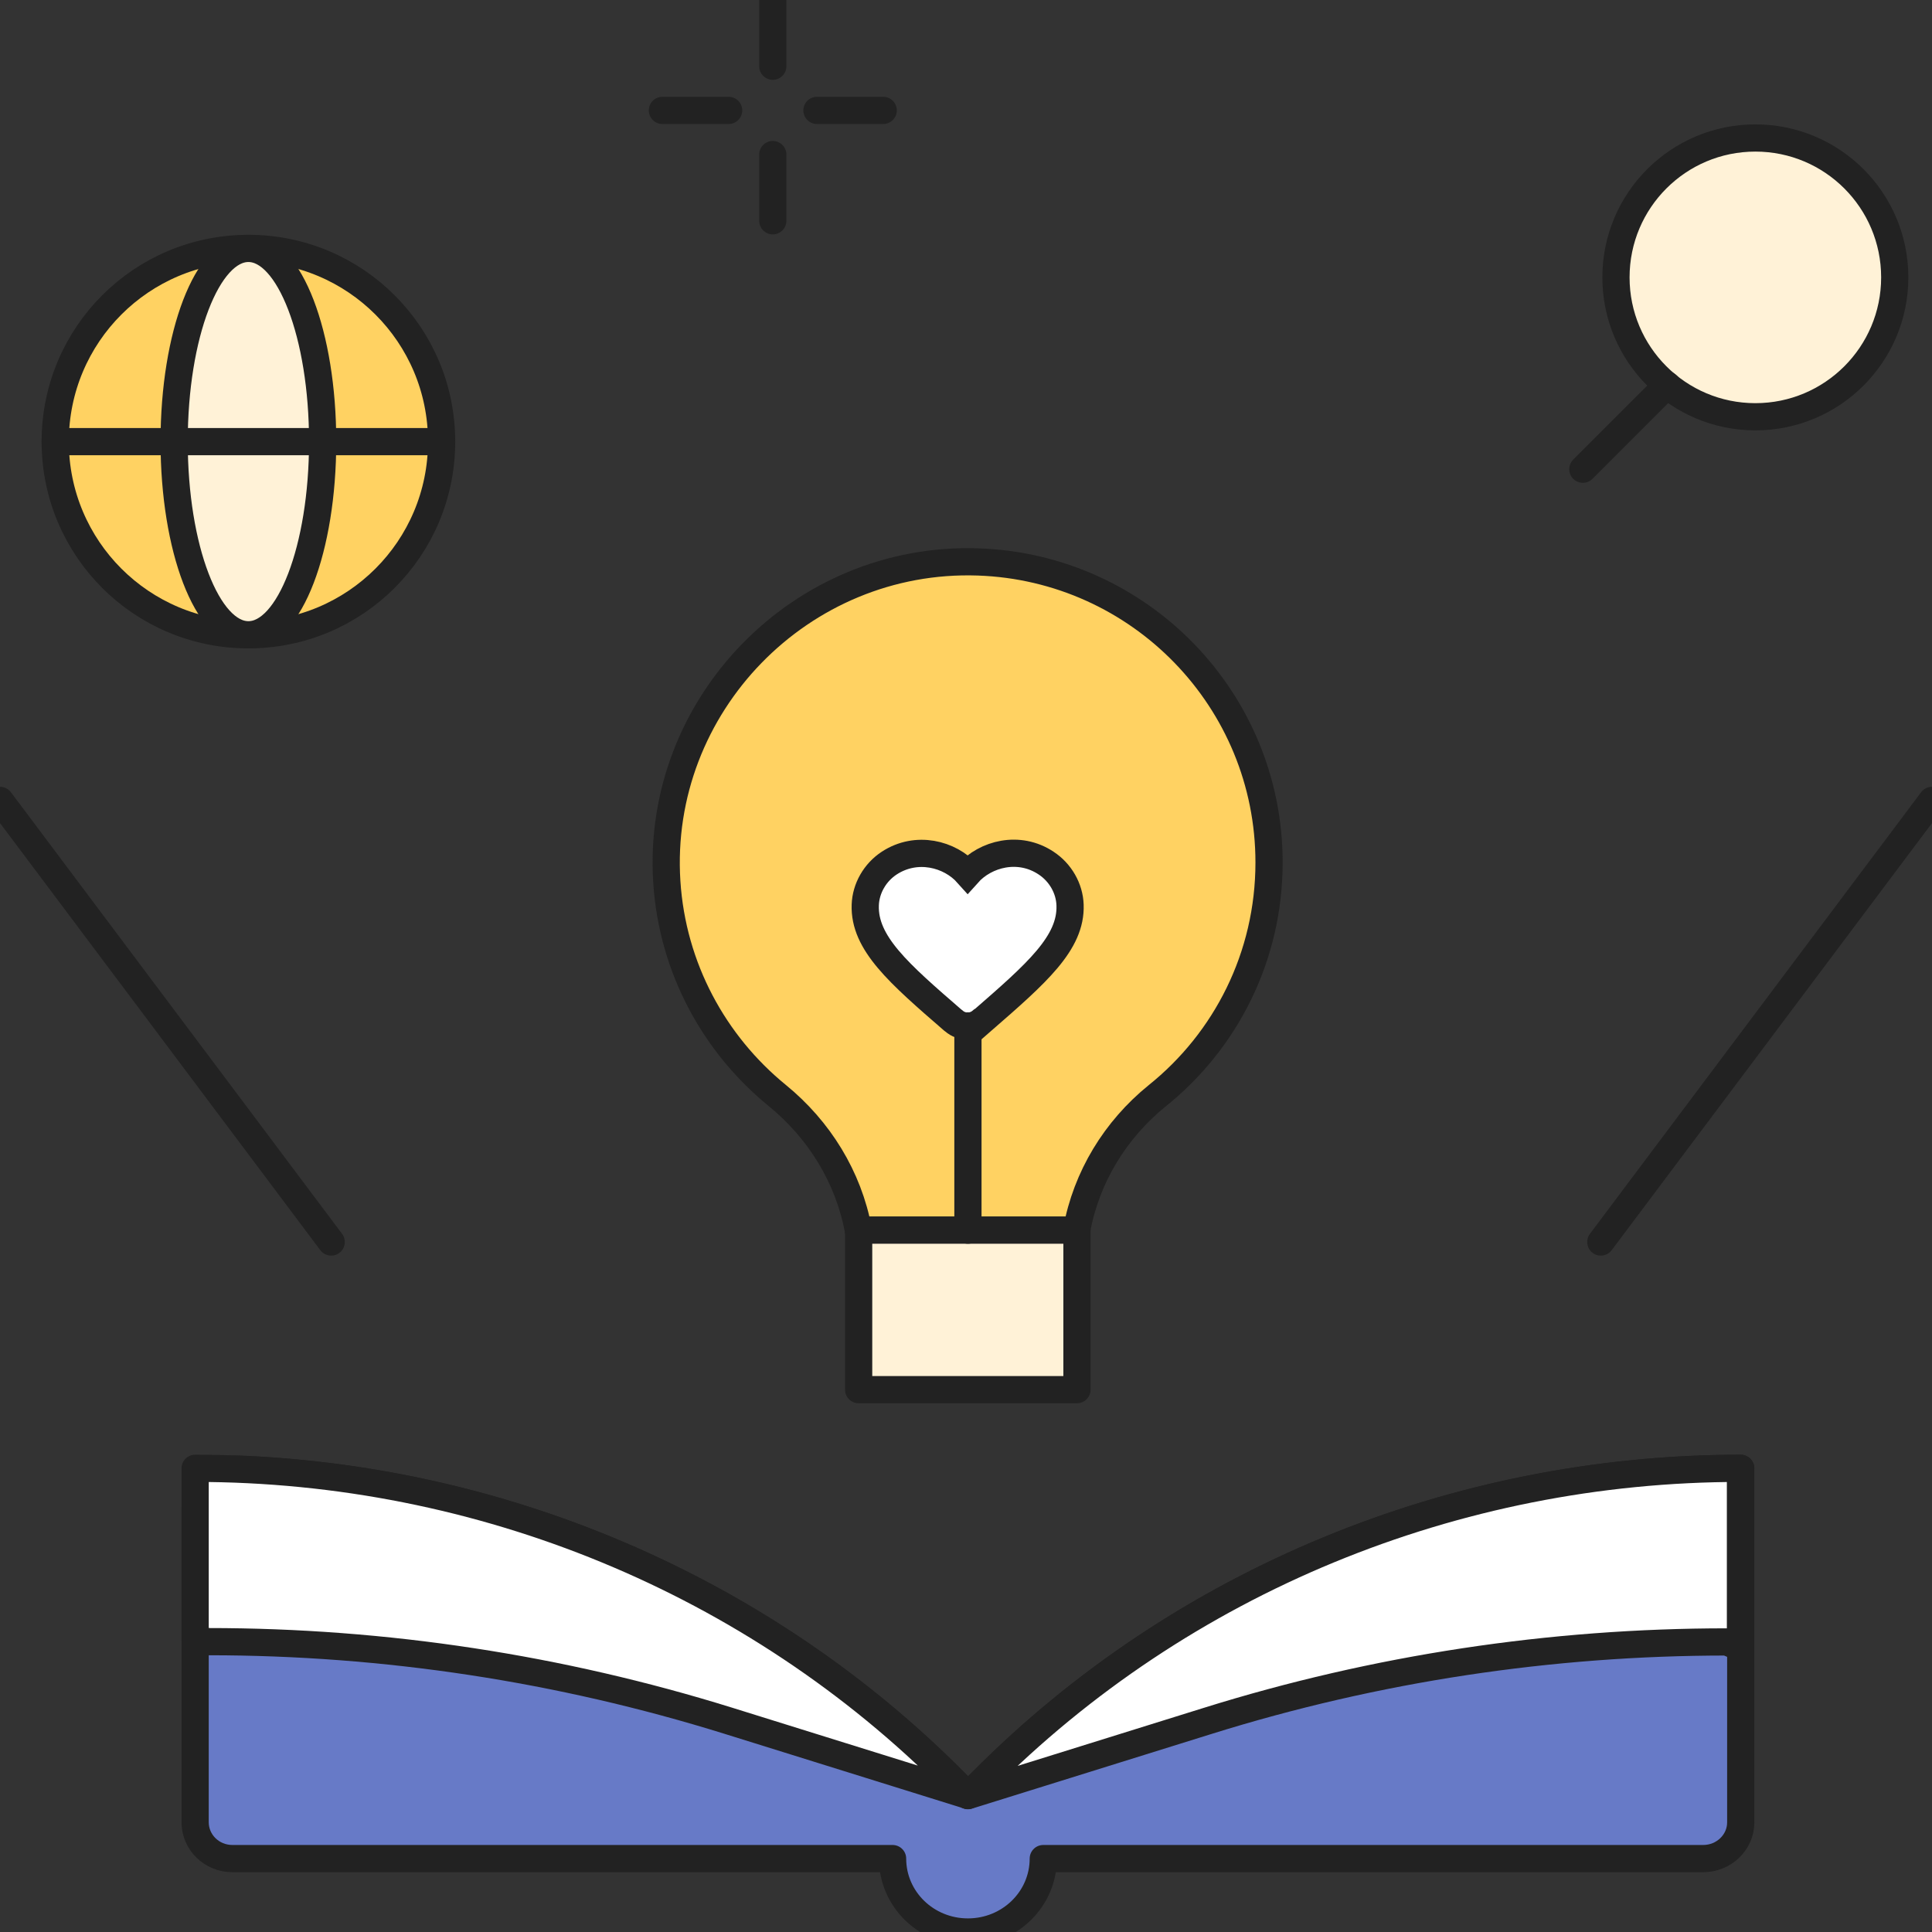 <svg width="71" height="71" viewBox="0 0 71 71" fill="none" xmlns="http://www.w3.org/2000/svg">
<rect x="0" y="0" width="71" height="71" fill="#333333" stroke="none"/>
<g clip-path="url(#clip0)">
<path d="M62.592 68.302H38.34C38.34 69.793 37.103 71 35.571 71C34.039 71 32.802 69.793 32.802 68.302H8.54C7.78 68.302 7.171 67.704 7.171 66.963V55.492C7.171 54.629 7.911 53.96 8.794 53.99C18.703 54.396 28.106 58.484 35.044 65.442L35.581 65.979L36.119 65.442C43.411 58.108 53.463 53.96 63.971 53.96V66.973C63.971 67.704 63.352 68.302 62.592 68.302Z" fill="#677AC7" stroke="#222222" stroke-miterlimit="10" stroke-linecap="round" stroke-linejoin="round"/>
<path d="M63.971 53.96C53.463 53.96 43.411 58.108 36.108 65.452L35.571 65.989L44.385 63.241C50.552 61.314 56.993 60.34 63.464 60.34C63.464 60.34 63.657 60.431 63.961 60.543V53.96H63.971Z" fill="white" stroke="#222222" stroke-miterlimit="10" stroke-linecap="round" stroke-linejoin="round"/>
<path d="M7.171 53.96V60.259L7.668 60.33C14.149 60.33 20.58 61.314 26.747 63.231L35.561 65.979L35.023 65.442C27.72 58.108 17.669 53.96 7.171 53.96Z" fill="white" stroke="#222222" stroke-miterlimit="10" stroke-linecap="round" stroke-linejoin="round"/>
<path d="M32.457 4.057H30.023" stroke="#222222" stroke-miterlimit="10" stroke-linecap="round" stroke-linejoin="round"/>
<path d="M26.777 4.057H24.343" stroke="#222222" stroke-miterlimit="10" stroke-linecap="round" stroke-linejoin="round"/>
<path d="M28.4 0V2.434" stroke="#222222" stroke-miterlimit="10" stroke-linecap="round" stroke-linejoin="round"/>
<path d="M28.4 5.68V8.114" stroke="#222222" stroke-miterlimit="10" stroke-linecap="round" stroke-linejoin="round"/>
<path d="M46.637 31.696C46.637 25.722 41.89 20.854 35.946 20.651C29.435 20.428 24.089 25.925 24.505 32.406C24.708 35.571 26.25 38.37 28.562 40.257C30.104 41.515 31.179 43.249 31.544 45.207H39.567C39.922 43.259 40.987 41.515 42.529 40.267C45.045 38.249 46.637 35.155 46.637 31.696Z" fill="#FFD262" stroke="#222222" stroke-miterlimit="10" stroke-linecap="round" stroke-linejoin="round"/>
<path d="M39.578 45.207H31.555V51.069H39.578V45.207Z" fill="#FFF2D7" stroke="#222222" stroke-miterlimit="10" stroke-linecap="round" stroke-linejoin="round"/>
<path d="M37.448 32.64C37.793 32.863 37.995 33.248 38.006 33.654" stroke="#222222" stroke-miterlimit="10" stroke-linecap="round" stroke-linejoin="round"/>
<path d="M36.068 37.518C35.784 37.772 35.338 37.772 35.054 37.518L35.013 37.488C33.035 35.774 31.747 34.658 31.798 33.258C31.818 32.65 32.153 32.062 32.681 31.717C33.675 31.068 34.902 31.372 35.561 32.112C36.22 31.372 37.448 31.057 38.442 31.717C38.969 32.062 39.304 32.65 39.324 33.258C39.375 34.658 38.087 35.774 36.109 37.498C36.109 37.478 36.068 37.518 36.068 37.518Z" fill="white" stroke="#222222" stroke-miterlimit="10"/>
<path d="M35.571 37.701V45.207" stroke="#222222" stroke-miterlimit="10" stroke-linecap="round" stroke-linejoin="round"/>
<path d="M69.631 10.194C69.631 13.023 67.338 15.316 64.509 15.316C61.679 15.316 59.386 13.023 59.386 10.194C59.386 7.364 61.679 5.071 64.509 5.071C67.338 5.071 69.631 7.364 69.631 10.194Z" fill="#FFF2D7" stroke="#222222" stroke-miterlimit="10" stroke-linecap="round" stroke-linejoin="round"/>
<path d="M61.263 14.149L58.169 17.243" stroke="#222222" stroke-miterlimit="10" stroke-linecap="round" stroke-linejoin="round"/>
<path d="M16.229 16.229C16.229 20.154 13.054 23.328 9.129 23.328C5.203 23.328 2.029 20.154 2.029 16.229C2.029 12.303 5.203 9.129 9.129 9.129C13.054 9.129 16.229 12.303 16.229 16.229Z" fill="#FFD262" stroke="#222222" stroke-miterlimit="10" stroke-linecap="round" stroke-linejoin="round"/>
<path d="M11.857 16.229C11.857 12.303 10.64 9.129 9.129 9.129C7.617 9.129 6.4 12.303 6.4 16.229C6.4 20.154 7.617 23.328 9.129 23.328C10.64 23.328 11.857 20.154 11.857 16.229Z" fill="#FFF2D7" stroke="#222222" stroke-miterlimit="10" stroke-linecap="round" stroke-linejoin="round"/>
<path d="M2.029 16.229H16.229" stroke="#222222" stroke-miterlimit="10" stroke-linecap="round" stroke-linejoin="round"/>
<path d="M0 29.414L12.171 45.643" stroke="#222222" stroke-miterlimit="10" stroke-linecap="round" stroke-linejoin="round"/>
<path d="M71 29.414L58.829 45.643" stroke="#222222" stroke-miterlimit="10" stroke-linecap="round" stroke-linejoin="round"/>
</g>
<defs>
<clipPath id="clip0">
<rect width="71" height="71" fill="white"/>
</clipPath>
</defs>
</svg>
